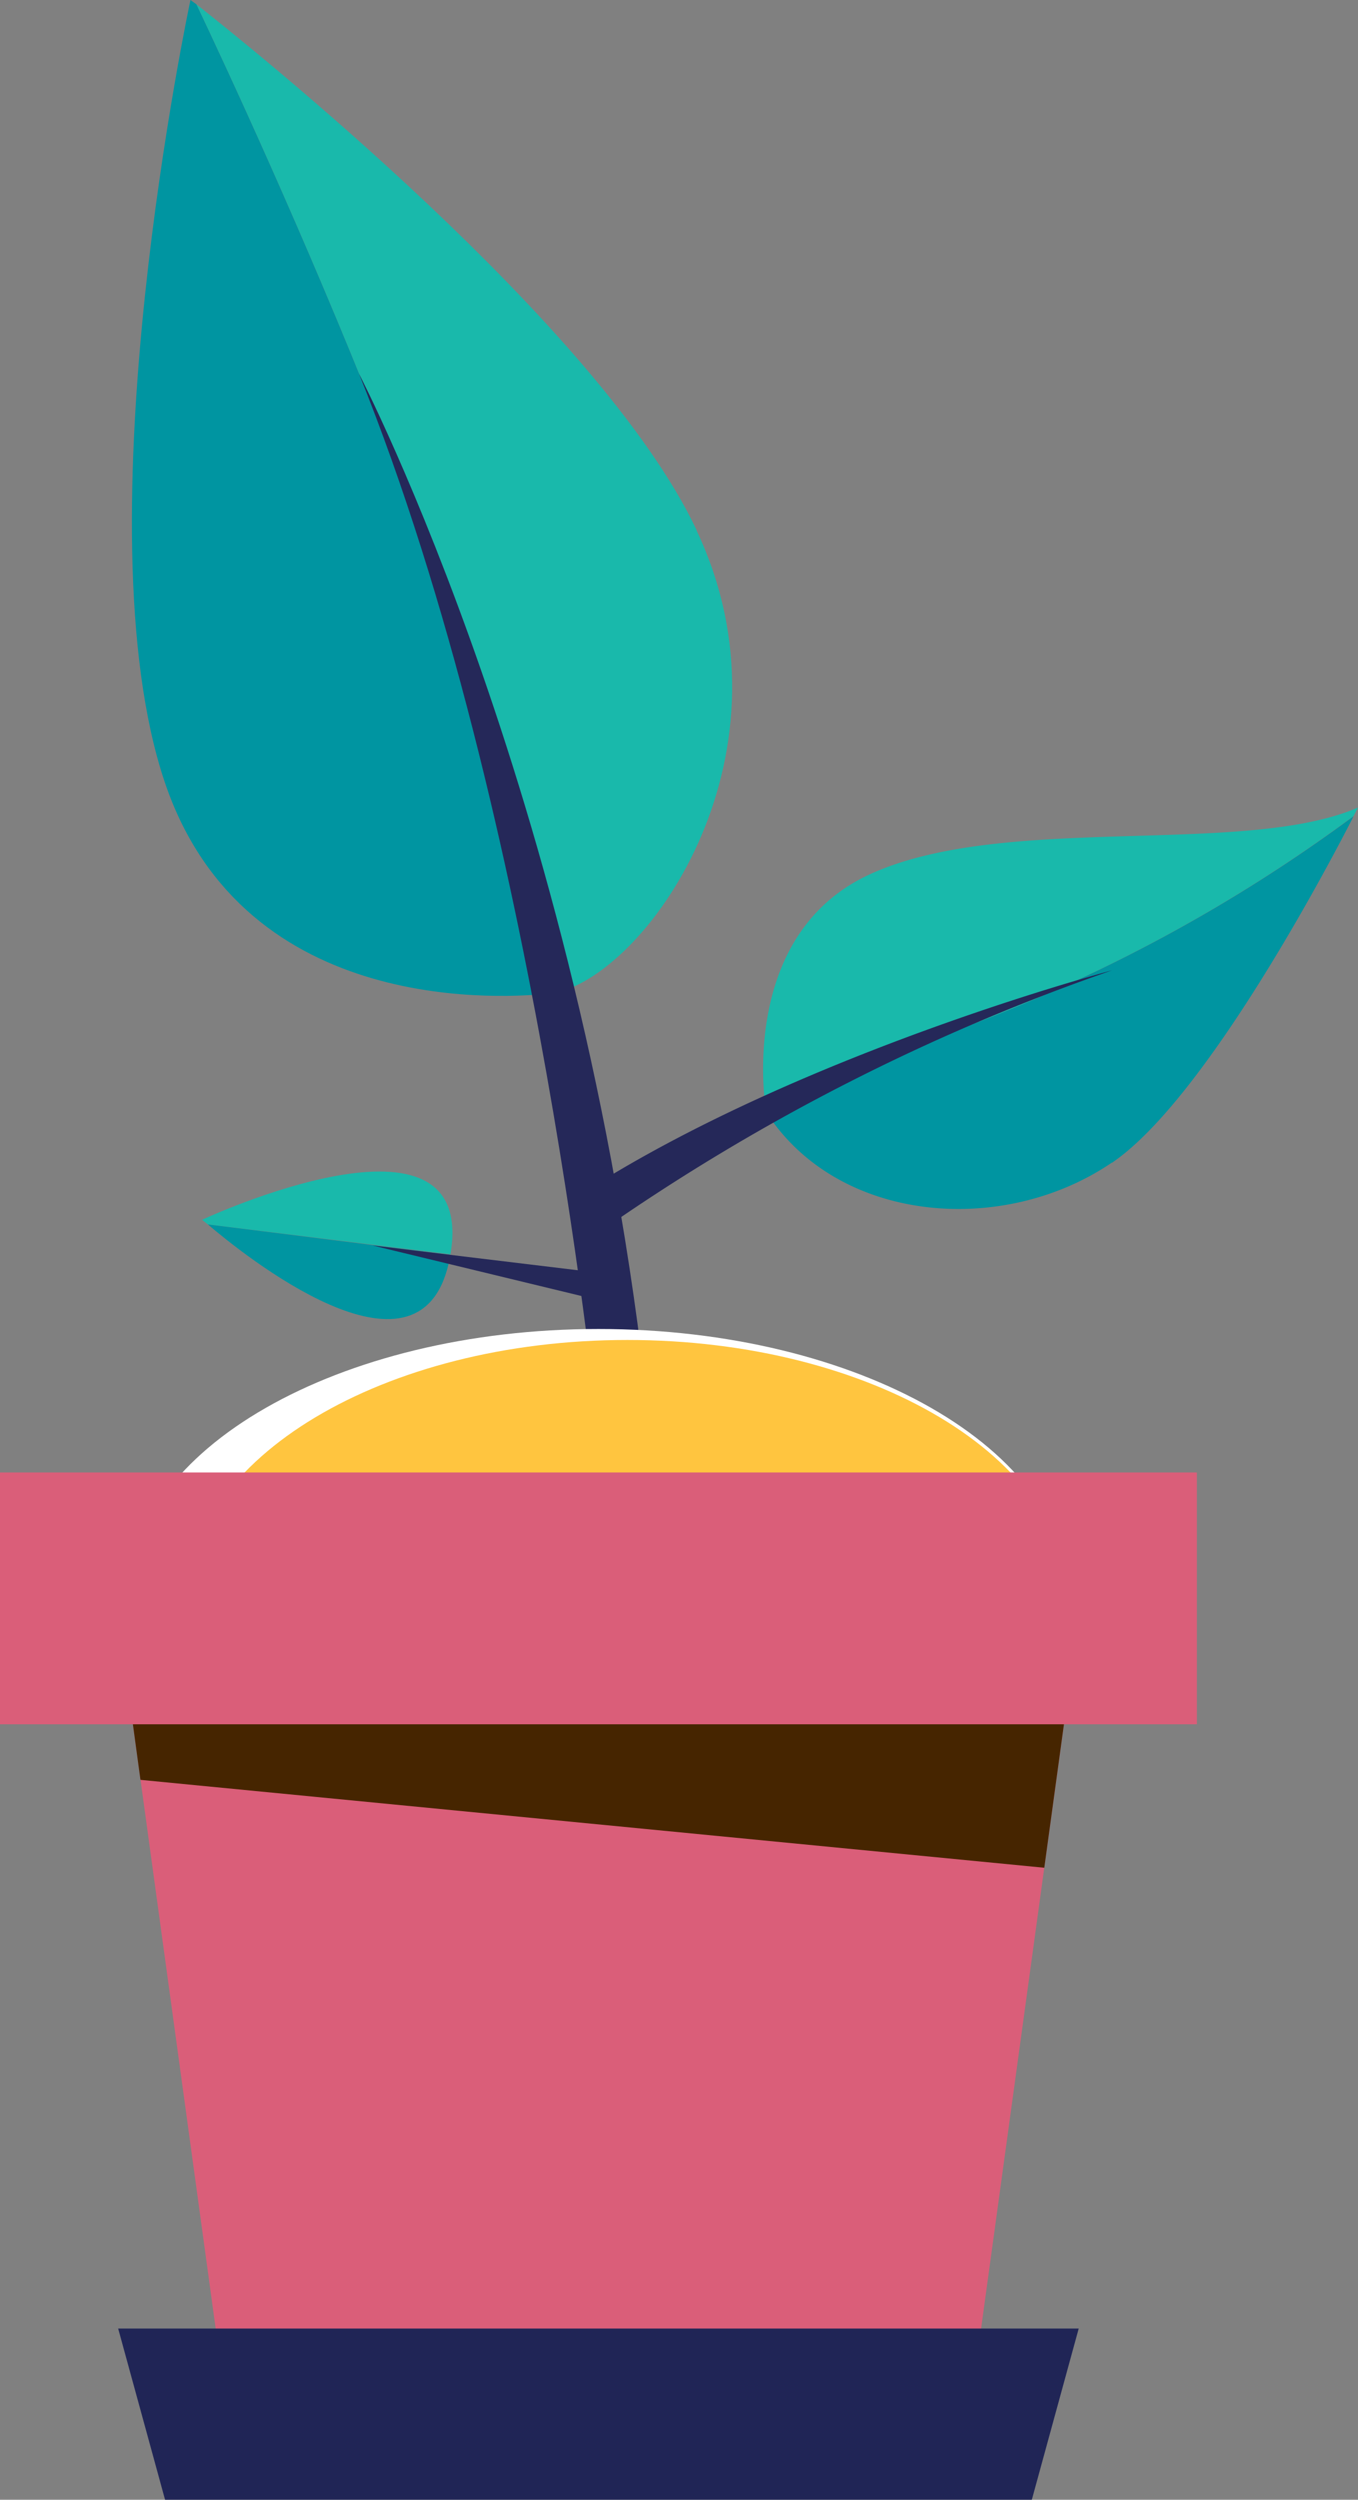 <svg xmlns="http://www.w3.org/2000/svg" viewBox="0 0 117.57 216.4"><rect x="0" y="0" width="117.57" height="216.4" fill="#808080" stroke="none"/><defs><style>.cls-1{fill:#19b9ab;}.cls-2{fill:#0095a1;}.cls-3{fill:#252859;}.cls-4{fill:#fff;}.cls-5{fill:#ffc53f;}.cls-6{fill:#da5e79;}.cls-7{fill:#462500;}.cls-8{fill:#202556;}</style></defs><title>Asset 8</title><g id="Layer_2" data-name="Layer 2"><g id="Layer_1-2" data-name="Layer 1"><path class="cls-1" d="M60.31,45.89C51.92,28.13,21.07,3.58,17,.37,21.9,10.72,44,58.13,47.7,86l.52-.07c8.26-2.06,21.1-20.95,12.09-40"/><path class="cls-2" d="M16.49,0S6.75,45.45,14.27,67.73C21.21,88.26,44.13,86.37,47.7,86,44,58.13,21.9,10.72,17,.37L16.49,0"/><path class="cls-1" d="M117.19,70.64l.38-.73c-9.9,4.28-30.55.44-42.2,5.75-11,5-9.31,18.79-9.07,20.4a177.73,177.73,0,0,1,17.3-7.17,136.92,136.92,0,0,0,33.59-18.25"/><path class="cls-2" d="M96.27,100.66c8.16-5.55,18.88-26,20.92-30A136.92,136.92,0,0,1,83.6,88.89a178.81,178.81,0,0,0-17.3,7.17l0,.16c6.19,9.7,20.53,10.84,29.94,4.44"/><path class="cls-1" d="M17.5,105.6,18,106l21,2.58c2.4-14.12-21.47-3-21.47-3"/><path class="cls-2" d="M38.86,109.43c.07-.3.06-.53.11-.81L18,106c2.89,2.47,18.2,14.88,20.84,3.39"/><path class="cls-3" d="M51.81,124.42s-5.08-53.3-20.73-92.07c0,0,20,38.45,25.26,92.07Z"/><path class="cls-3" d="M51.81,106.72A180.11,180.11,0,0,1,96.28,84s-26.51,7-45.42,19Z"/><polygon class="cls-3" points="53.05 112.85 32.26 107.82 53.05 110.33 53.05 112.85"/><path class="cls-4" d="M92.54,138.37c0,12.88-18.23,23.32-40.73,23.32s-40.73-10.44-40.73-23.32,18.23-23.32,40.73-23.32,40.73,10.44,40.73,23.32"/><path class="cls-5" d="M92.54,138.86c0,12.61-17.11,22.83-38.22,22.83S16.1,151.47,16.1,138.86,33.21,116,54.32,116s38.22,10.22,38.22,22.83"/><polygon class="cls-6" points="84.46 205.07 19.15 205.07 11.03 145.78 92.59 145.78 84.46 205.07"/><polygon class="cls-7" points="12.16 154.08 90.41 161.69 92.59 145.78 11.03 145.78 12.16 154.08"/><rect class="cls-6" y="127.47" width="103.62" height="21.8"/><polygon class="cls-8" points="89.33 216.4 14.29 216.4 10.23 201.58 93.39 201.58 89.33 216.4"/></g></g></svg>